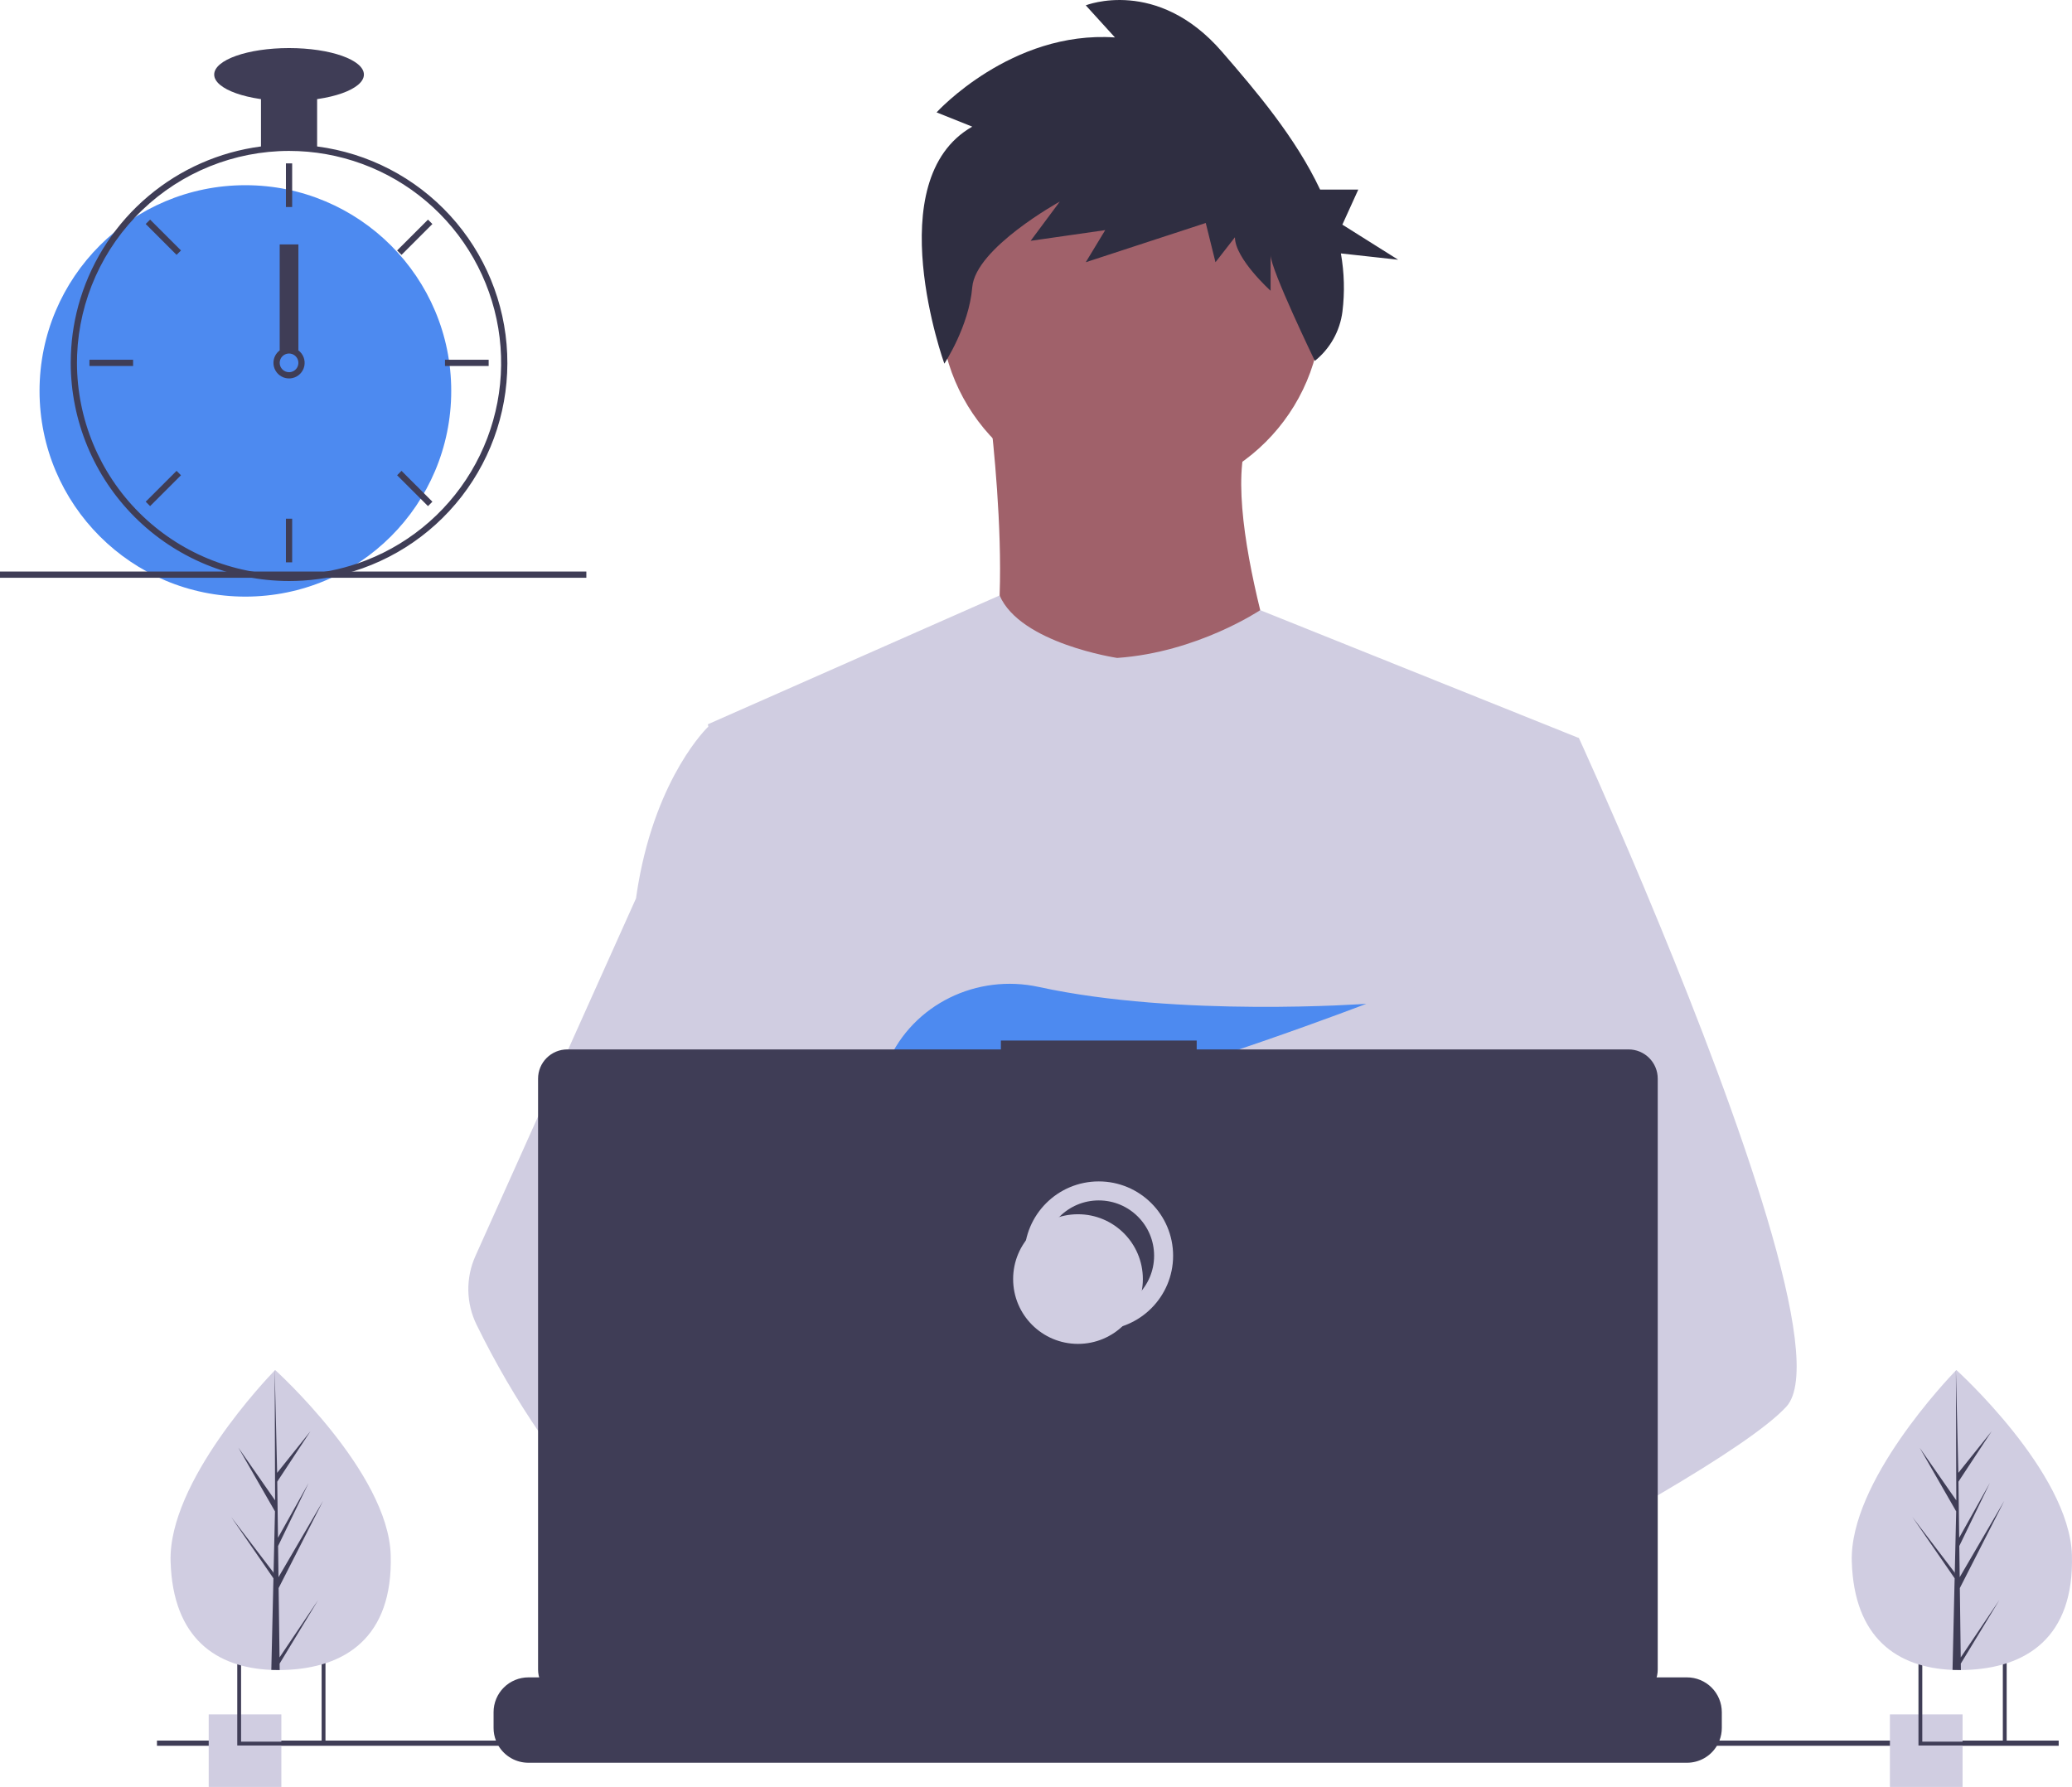 <svg width="218" height="188" viewBox="0 0 218 188" fill="none" xmlns="http://www.w3.org/2000/svg">
	<g clip-path="url(#clip0)">
		<path d="M118.993 52.355C130.079 52.355 139.066 43.375 139.066 32.297C139.066 21.219 130.079 12.238 118.993 12.238C107.907 12.238 98.92 21.219 98.92 32.297C98.92 43.375 107.907 52.355 118.993 52.355Z" fill="#A0616A"/>
		<path d="M104.011 42.326C104.011 42.326 107.793 70.815 101.974 74.013C96.156 77.21 136.593 77.501 136.593 77.501C136.593 77.501 127.575 52.791 131.648 45.233L104.011 42.326Z" fill="#A0616A"/>
		<path d="M166.12 77.647L162.757 92.949L155.647 125.325L155.434 127.098L152.98 147.624L151.347 161.259L150.253 170.419C143.598 173.837 138.774 176.196 138.774 176.196C138.774 176.196 138.36 174.118 137.691 171.458C133.02 172.858 124.378 175.179 117.054 175.643C119.721 178.613 120.947 181.404 119.285 183.463C114.267 189.671 93.555 176.666 86.31 171.816C86.141 172.977 86.077 174.151 86.119 175.324L80.575 171.063L81.124 161.259L82.049 144.672L83.212 123.871C82.845 122.98 82.538 122.066 82.292 121.135C80.594 115.101 78.533 103.053 76.953 92.949C75.681 84.818 74.725 77.947 74.523 76.485C74.496 76.294 74.482 76.196 74.482 76.196L105.172 62.645C107.353 67.699 117.538 69.218 117.538 69.218C125.975 68.637 132.589 64.191 132.589 64.191L166.12 77.647Z" fill="#D0CDE1"/>
		<path d="M141.103 170.384C141.103 170.384 139.804 170.828 137.691 171.458C133.02 172.858 124.378 175.179 117.054 175.643C110.749 176.046 105.42 175.075 104.446 170.965C104.028 169.197 104.621 167.743 105.912 166.549C109.766 162.978 119.833 161.699 127.818 161.259C130.072 161.137 132.158 161.079 133.894 161.058C136.842 161.019 138.774 161.079 138.774 161.079L138.821 161.259L141.103 170.384Z" fill="#A0616A"/>
		<path d="M102.294 13.324L98.541 11.822C98.541 11.822 106.388 3.189 117.307 3.94L114.236 0.562C114.236 0.562 121.742 -2.441 128.566 5.441C132.153 9.585 136.304 14.456 138.891 19.943H142.91L141.233 23.634L147.104 27.325L141.078 26.662C141.437 28.683 141.492 30.747 141.241 32.784C140.983 34.822 139.942 36.68 138.339 37.966C138.339 37.966 133.684 28.339 133.684 26.837V30.591C133.684 30.591 129.931 27.212 129.931 24.96L127.884 27.588L126.86 23.459L114.236 27.588L116.283 24.21L108.435 25.336L111.506 21.207C111.506 21.207 102.635 26.086 102.294 30.215C101.953 34.344 99.356 38.257 99.356 38.257C99.356 38.257 92.399 18.954 102.294 13.324Z" fill="#2F2E41"/>
		<path d="M187.939 147.997C185.894 150.212 180.828 153.548 174.686 157.159C172.401 158.501 169.969 159.884 167.488 161.259C161.567 164.54 155.368 167.792 150.253 170.419C143.598 173.836 138.774 176.196 138.774 176.196C138.774 176.196 138.36 174.117 137.691 171.458C136.795 167.898 135.447 163.297 134.041 161.259C133.992 161.188 133.943 161.123 133.894 161.057C133.484 160.52 133.072 160.206 132.665 160.206L152.98 147.623L161.758 142.184L155.434 127.097L147.501 108.172L152.289 92.949L157.102 77.647H166.12C166.12 77.647 169.107 84.16 172.926 93.244C173.496 94.602 174.086 96.018 174.686 97.48C182.542 116.574 192.336 143.237 187.939 147.997Z" fill="#D0CDE1"/>
		<path d="M119.285 183.462C114.267 189.671 93.555 176.665 86.31 171.815C84.732 170.759 83.793 170.091 83.793 170.091L90.421 161.259L92.52 158.463C92.52 158.463 94.398 159.459 97.174 161.079C97.275 161.139 97.376 161.199 97.48 161.259C99.874 162.664 102.879 164.499 105.912 166.548C110.096 169.376 114.327 172.603 117.054 175.642C119.721 178.612 120.947 181.403 119.285 183.462Z" fill="#A0616A"/>
		<path d="M97.174 161.079C96.433 161.076 95.694 161.136 94.963 161.259C88.688 162.336 86.837 168.013 86.31 171.815C86.141 172.976 86.077 174.15 86.119 175.323L80.575 171.062L78.555 169.51C73.693 167.816 69.361 164.808 65.605 161.259C62.347 158.126 59.424 154.662 56.884 150.924C54.354 147.239 52.099 143.373 50.136 139.358C49.589 138.238 49.294 137.011 49.274 135.764C49.254 134.517 49.508 133.281 50.019 132.143L56.884 116.854L66.918 94.509C66.992 93.977 67.073 93.457 67.161 92.949C69.151 81.547 74.482 76.484 74.482 76.484H78.555L81.279 92.949L84.664 113.404L82.292 121.134L76.811 138.987L82.049 144.672L97.174 161.079Z" fill="#D0CDE1"/>
		<path d="M101.784 113.42L105.265 117.479C106.559 117.233 107.91 116.943 109.301 116.618L108.301 113.42L110.746 116.271C125.486 112.648 143.755 105.605 143.755 105.605C143.755 105.605 124.031 107.05 109.304 103.835C102.788 102.412 96.084 105.64 93.41 111.746C91.856 115.295 92.1 118.37 97.612 118.37C99.475 118.338 101.332 118.163 103.168 117.847L101.784 113.42Z" fill="#4D8AF0"/>
		<path d="M181.156 180.133V181.789C181.156 182.243 181.072 182.694 180.907 183.117C180.834 183.306 180.745 183.488 180.642 183.663C180.317 184.208 179.855 184.66 179.303 184.974C178.75 185.287 178.125 185.452 177.49 185.452H55.596C54.96 185.452 54.335 185.287 53.782 184.974C53.23 184.66 52.768 184.208 52.443 183.663C52.34 183.488 52.251 183.306 52.178 183.117C52.013 182.694 51.929 182.243 51.93 181.789V180.133C51.929 179.652 52.024 179.175 52.208 178.731C52.393 178.286 52.663 177.882 53.003 177.542C53.343 177.202 53.748 176.932 54.193 176.748C54.637 176.564 55.114 176.469 55.596 176.47H62.622V175.698C62.622 175.678 62.626 175.658 62.633 175.639C62.641 175.621 62.652 175.604 62.666 175.59C62.681 175.575 62.697 175.564 62.716 175.556C62.735 175.549 62.755 175.545 62.775 175.545H66.441C66.461 175.545 66.481 175.549 66.499 175.556C66.518 175.564 66.534 175.575 66.549 175.59C66.563 175.604 66.574 175.621 66.582 175.639C66.59 175.658 66.594 175.678 66.593 175.698V176.47H68.884V175.698C68.884 175.678 68.888 175.658 68.895 175.639C68.903 175.621 68.914 175.604 68.928 175.59C68.942 175.575 68.959 175.564 68.978 175.556C68.996 175.549 69.016 175.545 69.037 175.545H72.703C72.722 175.545 72.742 175.549 72.761 175.556C72.78 175.564 72.796 175.575 72.811 175.59C72.825 175.604 72.836 175.621 72.844 175.639C72.851 175.658 72.855 175.678 72.855 175.698V176.47H75.148V175.698C75.148 175.678 75.152 175.658 75.16 175.639C75.168 175.621 75.179 175.604 75.193 175.59C75.207 175.575 75.224 175.564 75.243 175.556C75.261 175.549 75.281 175.545 75.301 175.545H78.967C78.987 175.545 79.007 175.549 79.026 175.556C79.044 175.564 79.061 175.575 79.075 175.59C79.09 175.604 79.101 175.621 79.108 175.639C79.116 175.658 79.12 175.678 79.12 175.698V176.47H81.41V175.698C81.41 175.678 81.414 175.658 81.422 175.639C81.429 175.621 81.441 175.604 81.455 175.59C81.469 175.575 81.486 175.564 81.504 175.556C81.523 175.549 81.543 175.545 81.563 175.545H85.229C85.249 175.545 85.269 175.549 85.287 175.556C85.306 175.564 85.323 175.575 85.337 175.59C85.351 175.604 85.363 175.621 85.37 175.639C85.378 175.658 85.382 175.678 85.382 175.698V176.47H87.672V175.698C87.672 175.678 87.676 175.658 87.684 175.639C87.691 175.621 87.703 175.604 87.717 175.59C87.731 175.575 87.748 175.564 87.766 175.556C87.785 175.549 87.805 175.545 87.825 175.545H91.491C91.511 175.545 91.531 175.549 91.549 175.556C91.568 175.564 91.585 175.575 91.599 175.59C91.613 175.604 91.624 175.621 91.632 175.639C91.64 175.658 91.644 175.678 91.644 175.698V176.47H93.937V175.698C93.937 175.678 93.941 175.658 93.948 175.639C93.956 175.621 93.967 175.604 93.981 175.59C93.996 175.575 94.012 175.564 94.031 175.556C94.05 175.549 94.07 175.545 94.09 175.545H97.755C97.776 175.545 97.796 175.549 97.814 175.556C97.833 175.564 97.85 175.575 97.864 175.59C97.878 175.604 97.889 175.621 97.897 175.639C97.904 175.658 97.908 175.678 97.908 175.698V176.47H100.199V175.698C100.199 175.678 100.202 175.658 100.21 175.639C100.218 175.621 100.229 175.604 100.243 175.59C100.257 175.575 100.274 175.564 100.293 175.556C100.311 175.549 100.331 175.545 100.351 175.545H129.068C129.088 175.545 129.108 175.549 129.126 175.556C129.145 175.564 129.162 175.575 129.176 175.59C129.19 175.604 129.201 175.621 129.209 175.639C129.217 175.658 129.221 175.678 129.221 175.698V176.47H131.514V175.698C131.513 175.678 131.517 175.658 131.525 175.639C131.533 175.621 131.544 175.604 131.558 175.59C131.572 175.575 131.589 175.564 131.608 175.556C131.626 175.549 131.646 175.545 131.666 175.545H135.332C135.373 175.545 135.411 175.562 135.44 175.59C135.469 175.619 135.485 175.657 135.485 175.698V176.47H137.775V175.698C137.775 175.678 137.779 175.658 137.787 175.639C137.795 175.621 137.806 175.604 137.82 175.59C137.834 175.575 137.851 175.564 137.87 175.556C137.888 175.549 137.908 175.545 137.928 175.545H141.594C141.614 175.545 141.634 175.549 141.653 175.556C141.671 175.564 141.688 175.575 141.702 175.59C141.717 175.604 141.728 175.621 141.736 175.639C141.743 175.658 141.747 175.678 141.747 175.698V176.47H144.037V175.698C144.037 175.678 144.041 175.658 144.049 175.639C144.057 175.621 144.068 175.604 144.082 175.59C144.096 175.575 144.113 175.564 144.132 175.556C144.15 175.549 144.17 175.545 144.19 175.545H147.856C147.876 175.545 147.896 175.549 147.915 175.556C147.933 175.564 147.95 175.575 147.964 175.59C147.979 175.604 147.99 175.621 147.997 175.639C148.005 175.658 148.009 175.678 148.009 175.698V176.47H150.302V175.698C150.302 175.678 150.306 175.658 150.314 175.639C150.321 175.621 150.332 175.604 150.347 175.59C150.361 175.575 150.378 175.564 150.396 175.556C150.415 175.549 150.435 175.545 150.455 175.545H154.121C154.161 175.545 154.199 175.562 154.227 175.59C154.255 175.619 154.271 175.658 154.271 175.698V176.47H156.564V175.698C156.564 175.678 156.568 175.658 156.575 175.639C156.583 175.621 156.594 175.604 156.609 175.59C156.623 175.575 156.64 175.564 156.658 175.556C156.677 175.549 156.697 175.545 156.717 175.545H160.383C160.403 175.545 160.423 175.549 160.441 175.556C160.46 175.564 160.477 175.575 160.491 175.59C160.505 175.604 160.516 175.621 160.524 175.639C160.532 175.658 160.536 175.678 160.536 175.698V176.47H162.826V175.698C162.826 175.678 162.83 175.658 162.837 175.639C162.845 175.621 162.856 175.604 162.87 175.59C162.885 175.575 162.902 175.564 162.92 175.556C162.939 175.549 162.959 175.545 162.979 175.545H166.645C166.665 175.545 166.685 175.549 166.703 175.556C166.722 175.564 166.739 175.575 166.753 175.59C166.767 175.604 166.778 175.621 166.786 175.639C166.794 175.658 166.797 175.678 166.797 175.698V176.47H177.49C177.971 176.469 178.448 176.564 178.893 176.748C179.337 176.932 179.742 177.202 180.082 177.542C180.423 177.882 180.693 178.286 180.877 178.731C181.061 179.175 181.156 179.652 181.156 180.133Z" fill="#3F3D56"/>
		<path d="M216.6 183.119H16.515V183.665H216.6V183.119Z" fill="#3F3D56"/>
		<path d="M171.341 110.405H125.907V109.469H105.306V110.405H59.685C58.87 110.405 58.088 110.728 57.512 111.304C56.935 111.88 56.612 112.661 56.612 113.476V175.643C56.612 176.458 56.935 177.239 57.512 177.815C58.088 178.391 58.87 178.714 59.685 178.714H171.341C172.156 178.714 172.938 178.391 173.514 177.815C174.09 177.239 174.414 176.458 174.414 175.643V113.476C174.414 113.072 174.335 112.673 174.18 112.3C174.026 111.928 173.799 111.589 173.514 111.304C173.229 111.019 172.89 110.793 172.517 110.638C172.144 110.484 171.744 110.405 171.341 110.405Z" fill="#3F3D56"/>
		<path d="M115.602 138.93C119.371 138.93 122.426 135.876 122.426 132.11C122.426 128.344 119.371 125.291 115.602 125.291C111.833 125.291 108.778 128.344 108.778 132.11C108.778 135.876 111.833 138.93 115.602 138.93Z" stroke="#D0CDE1" stroke-width="2" stroke-miterlimit="10"/>
		<path d="M113.418 141.385C117.187 141.385 120.243 138.332 120.243 134.565C120.243 130.799 117.187 127.746 113.418 127.746C109.65 127.746 106.594 130.799 106.594 134.565C106.594 138.332 109.65 141.385 113.418 141.385Z" fill="#D0CDE1"/>
		<path d="M29.602 180.363H21.959V188.001H29.602V180.363Z" fill="#D0CDE1"/>
		<path d="M24.963 174.361V183.636H34.244V174.361H24.963ZM33.84 183.232H25.364V174.765H33.84V183.232Z" fill="#3F3D56"/>
		<path d="M206.486 180.363H198.843V188.001H206.486V180.363Z" fill="#D0CDE1"/>
		<path d="M201.846 174.361V183.636H211.127V174.361H201.846ZM210.723 183.232H202.248V174.765H210.723V183.232Z" fill="#3F3D56"/>
		<path d="M25.817 62.768C37.779 62.768 47.475 53.079 47.475 41.126C47.475 29.174 37.779 19.484 25.817 19.484C13.856 19.484 4.16 29.174 4.16 41.126C4.16 53.079 13.856 62.768 25.817 62.768Z" fill="#4D8AF0"/>
		<path d="M33.365 15.408C31.404 15.158 29.419 15.158 27.458 15.408C23.089 15.981 18.977 17.794 15.609 20.633C12.24 23.472 9.758 27.216 8.455 31.422C7.863 33.339 7.528 35.326 7.458 37.331C7.448 37.61 7.441 37.892 7.441 38.174C7.447 44.26 9.869 50.095 14.176 54.398C18.482 58.701 24.321 61.121 30.411 61.127C30.9 61.127 31.389 61.111 31.872 61.082C33.004 61.011 34.129 60.855 35.238 60.616C40.535 59.478 45.258 56.506 48.574 52.226C51.89 47.945 53.586 42.632 53.362 37.223C53.138 31.814 51.008 26.659 47.349 22.667C43.69 18.675 38.737 16.104 33.365 15.408H33.365ZM37.601 59.285H37.598C35.748 59.916 33.822 60.298 31.872 60.422C31.389 60.455 30.9 60.472 30.411 60.472C24.496 60.465 18.824 58.113 14.641 53.933C10.458 49.753 8.105 44.086 8.098 38.174C8.098 37.892 8.104 37.61 8.114 37.331C8.34 31.57 10.787 26.12 14.943 22.121C19.099 18.122 24.642 15.884 30.411 15.877C35.698 15.877 40.812 17.753 44.844 21.169C48.876 24.586 51.562 29.323 52.426 34.534C53.289 39.746 52.272 45.095 49.557 49.627C46.843 54.16 42.605 57.582 37.601 59.285H37.601Z" fill="#3F3D56"/>
		<path d="M30.739 17.189H30.083V21.78H30.739V17.189Z" fill="#3F3D56"/>
		<path d="M15.793 23.103L15.329 23.566L18.578 26.812L19.042 26.349L15.793 23.103Z" fill="#3F3D56"/>
		<path d="M9.41 37.848V38.504H14.004V37.848H9.41Z" fill="#3F3D56"/>
		<path d="M15.329 52.782L15.793 53.246L19.042 50L18.578 49.536L15.329 52.782Z" fill="#3F3D56"/>
		<path d="M41.781 26.351L42.245 26.814L45.493 23.568L45.029 23.105L41.781 26.351Z" fill="#3F3D56"/>
		<path d="M46.819 37.848V38.504H51.413V37.848H46.819Z" fill="#3F3D56"/>
		<path d="M42.245 49.536L41.781 50L45.029 53.246L45.493 52.782L42.245 49.536Z" fill="#3F3D56"/>
		<path d="M30.739 54.57H30.083V59.161H30.739V54.57Z" fill="#3F3D56"/>
		<path d="M31.396 36.863C31.112 36.65 30.766 36.535 30.411 36.535C30.056 36.535 29.711 36.65 29.427 36.863C29.233 37.011 29.072 37.199 28.958 37.414C28.812 37.691 28.75 38.004 28.776 38.316C28.803 38.628 28.919 38.926 29.11 39.174C29.301 39.422 29.559 39.611 29.854 39.717C30.149 39.823 30.468 39.843 30.773 39.774C31.079 39.705 31.358 39.55 31.578 39.327C31.799 39.105 31.95 38.824 32.016 38.517C32.081 38.211 32.058 37.893 31.948 37.6C31.838 37.306 31.646 37.051 31.396 36.863H31.396ZM30.411 39.158C30.151 39.158 29.901 39.054 29.716 38.869C29.532 38.685 29.428 38.435 29.427 38.175C29.428 37.976 29.489 37.782 29.601 37.617C29.697 37.478 29.828 37.366 29.98 37.292C30.132 37.218 30.3 37.184 30.469 37.195C30.638 37.205 30.802 37.258 30.944 37.35C31.086 37.442 31.202 37.569 31.281 37.718C31.36 37.868 31.398 38.036 31.393 38.205C31.388 38.374 31.34 38.538 31.252 38.683C31.165 38.828 31.041 38.948 30.894 39.031C30.747 39.114 30.581 39.158 30.411 39.158V39.158Z" fill="#3F3D56"/>
		<path d="M33.365 9.648H27.458V15.551H33.365V9.648Z" fill="#3F3D56"/>
		<path d="M30.411 10.631C34.761 10.631 38.287 9.383 38.287 7.844C38.287 6.305 34.761 5.057 30.411 5.057C26.062 5.057 22.536 6.305 22.536 7.844C22.536 9.383 26.062 10.631 30.411 10.631Z" fill="#3F3D56"/>
		<path d="M31.396 25.715H29.427V36.864H31.396V25.715Z" fill="#3F3D56"/>
		<path d="M61.691 60.129H0V60.785H61.691V60.129Z" fill="#3F3D56"/>
		<path d="M41.107 163.596C41.362 172.311 36.266 175.504 29.871 175.691C29.723 175.695 29.575 175.698 29.427 175.699C29.131 175.701 28.837 175.696 28.546 175.684C22.763 175.444 18.184 172.376 17.948 164.271C17.702 155.884 28.121 144.986 28.902 144.18L28.904 144.179C28.934 144.148 28.949 144.133 28.949 144.133C28.949 144.133 40.853 154.881 41.107 163.596Z" fill="#D0CDE1"/>
		<path d="M29.411 174.371L33.473 168.334L29.419 175.02L29.427 175.7C29.131 175.702 28.837 175.697 28.546 175.685L28.748 166.953L28.742 166.886L28.75 166.873L28.769 166.048L24.32 159.593L28.764 165.43L28.779 165.604L28.932 159.007L25.089 152.315L28.943 157.848L28.902 144.18L28.902 144.135L28.904 144.18L29.159 154.952L32.661 150.576L29.17 155.88L29.247 161.781L32.469 156.021L29.259 162.648L29.301 165.93L33.988 157.907L29.315 167.074L29.411 174.371Z" fill="#3F3D56"/>
		<path d="M217.991 163.596C218.246 172.311 213.15 175.504 206.755 175.691C206.606 175.695 206.458 175.698 206.311 175.699C206.014 175.701 205.721 175.696 205.43 175.684C199.646 175.444 195.068 172.376 194.831 164.271C194.586 155.884 205.004 144.986 205.786 144.18L205.787 144.179C205.817 144.148 205.832 144.133 205.832 144.133C205.832 144.133 217.736 154.881 217.991 163.596Z" fill="#D0CDE1"/>
		<path d="M206.294 174.371L210.357 168.334L206.302 175.02L206.311 175.7C206.014 175.702 205.721 175.697 205.43 175.685L205.631 166.953L205.626 166.886L205.633 166.873L205.653 166.048L201.204 159.593L205.647 165.43L205.663 165.604L205.815 159.007L201.973 152.315L205.826 157.848L205.786 144.18L205.786 144.135L205.787 144.18L206.042 154.952L209.545 150.576L206.054 155.88L206.13 161.781L209.353 156.021L206.142 162.648L206.185 165.93L210.871 157.907L206.199 167.074L206.294 174.371Z" fill="#3F3D56"/>
	</g>
	<defs>
		<clipPath id="clip0">
			<rect width="218" height="188" fill="white"/>
		</clipPath>
	</defs>
</svg>
